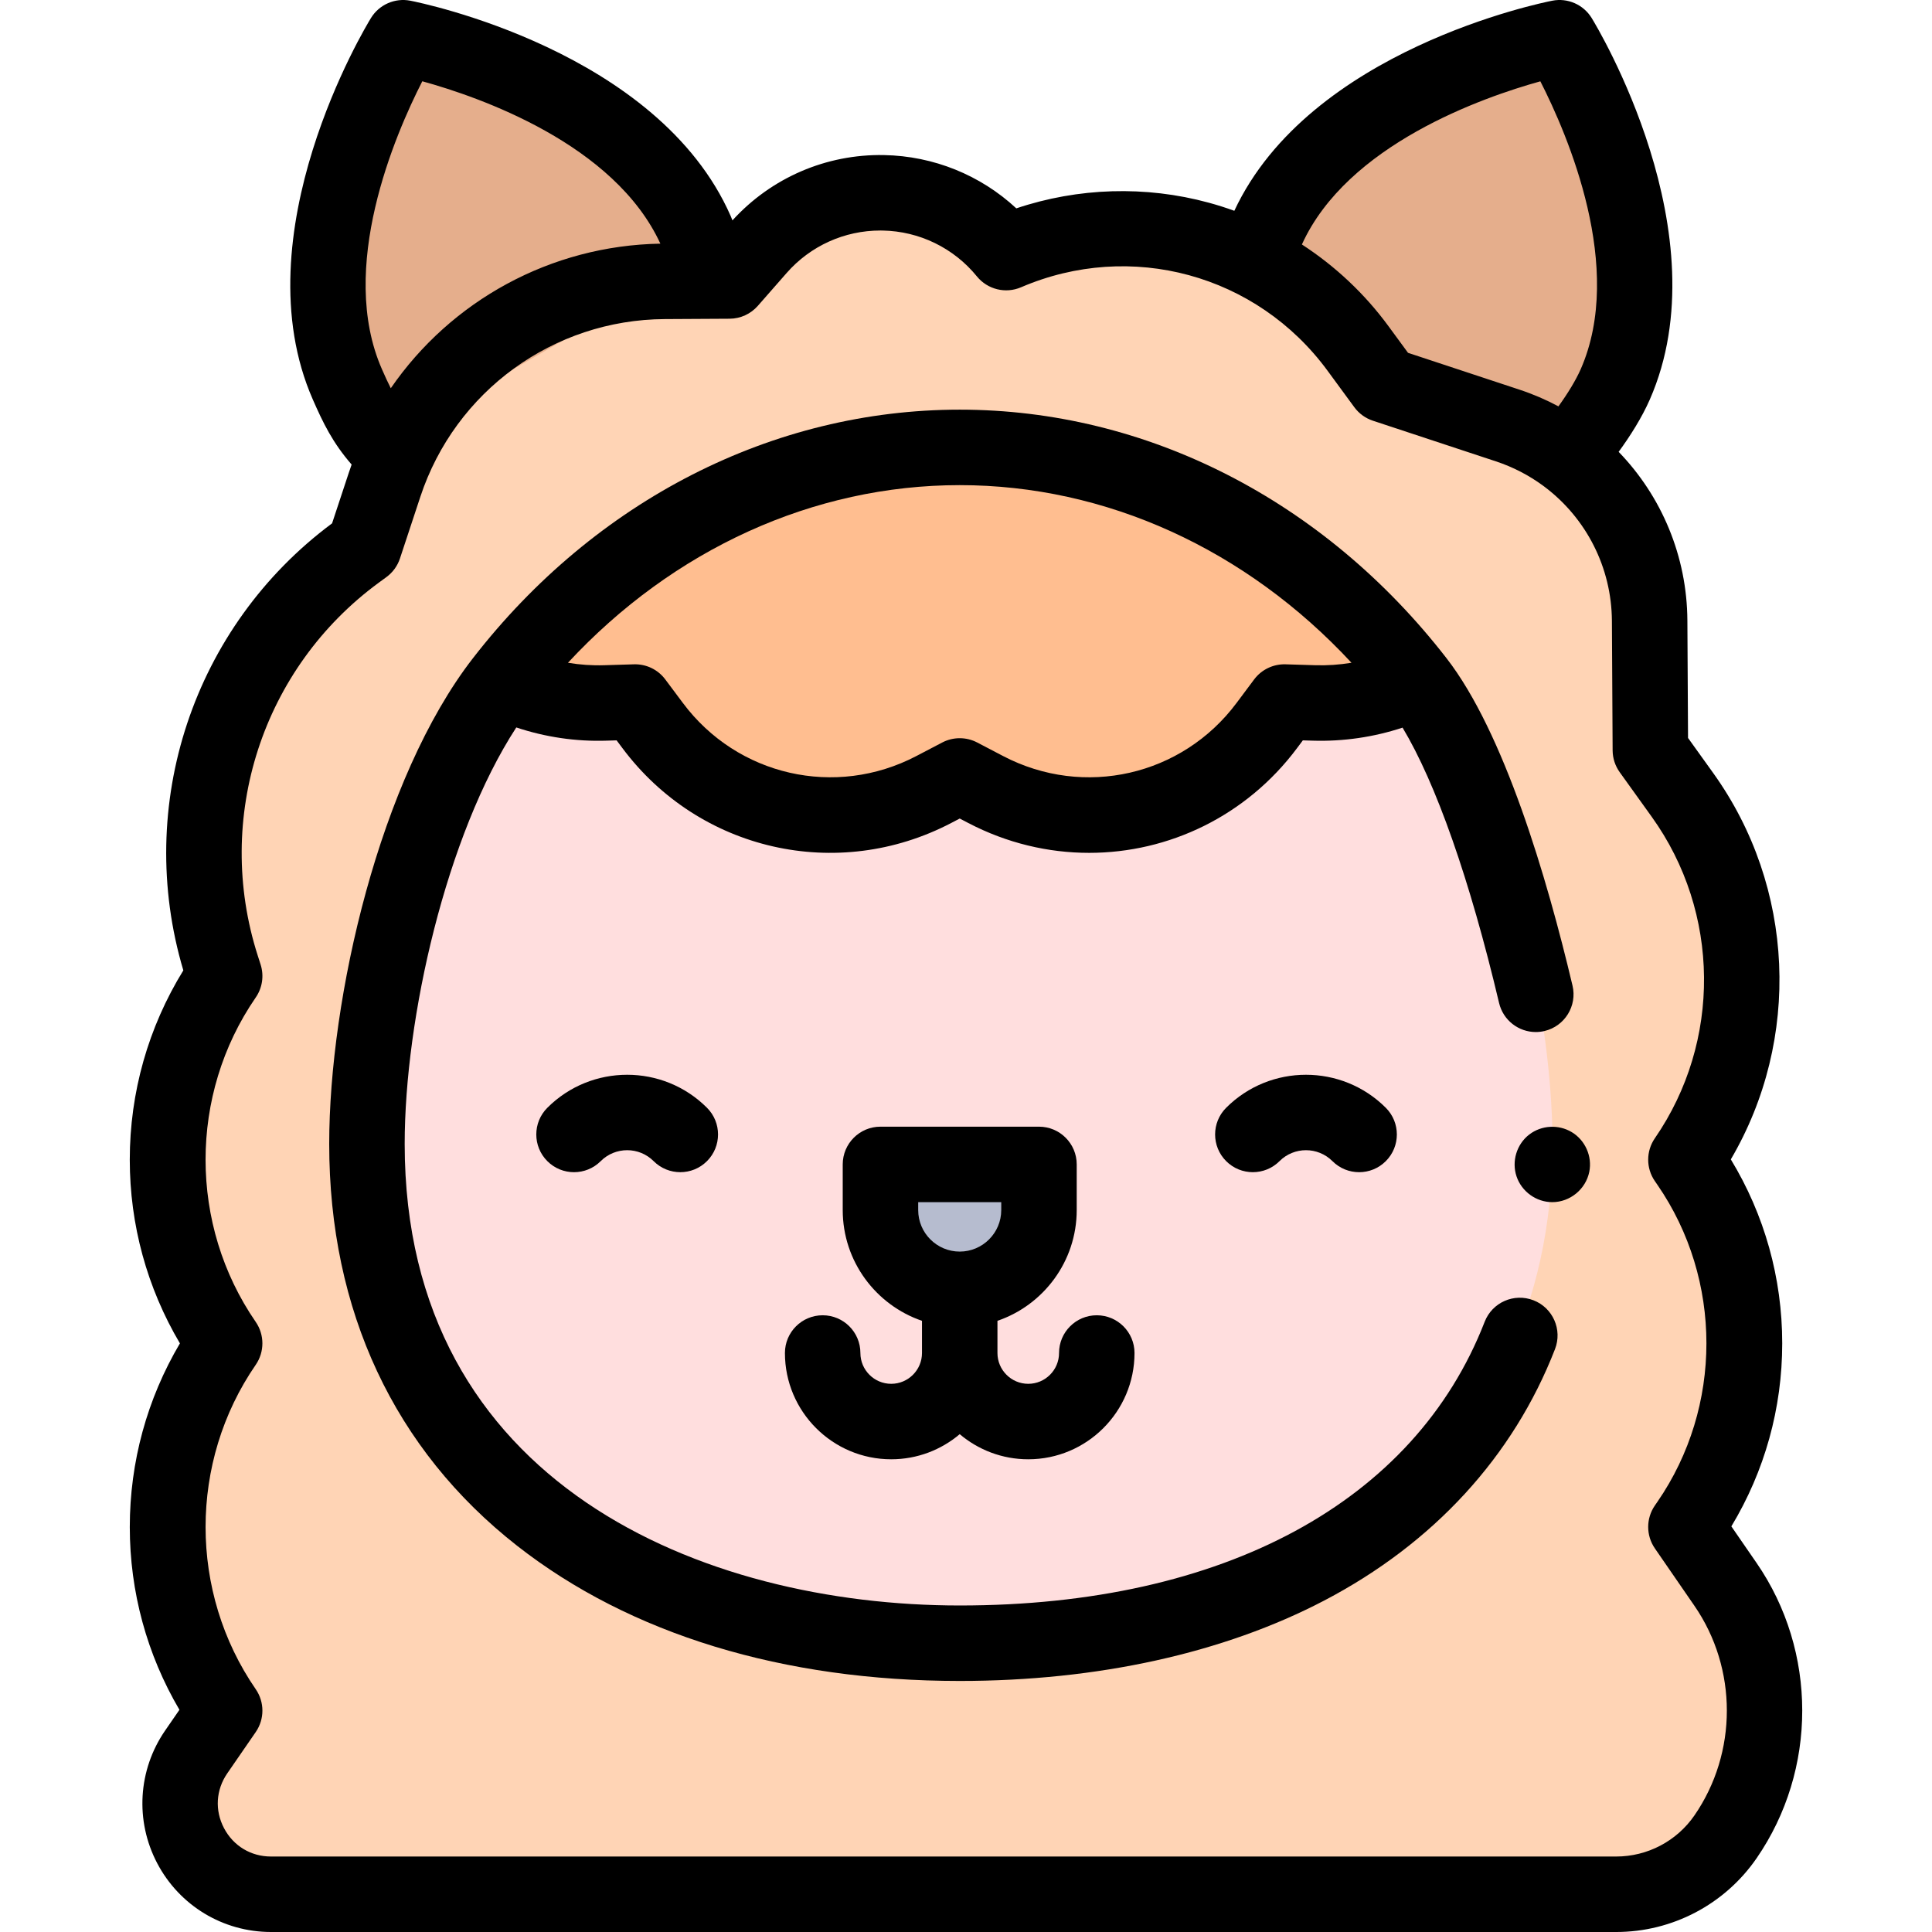 <svg id="Capa_1" enable-background="new 0 0 512.002 512.002" height="512" viewBox="0 0 512.002 512.002" width="512" xmlns="http://www.w3.org/2000/svg"><g><g><g><g><g><path d="m52.001 464.278 7.541-10.941-.001-.001c-20.195-29.301-20.195-68.029.001-97.33l-.007-.01c-20.192-29.299-20.192-68.023 0-97.322l.007-.011-.765-2.389c-12.971-40.513 1.409-84.782 35.711-109.94l2.011-1.475 5.406-16.359c10.588-32.044 40.449-53.752 74.196-53.941l17.211-.096 7.643-8.718c17.549-20.017 48.883-19.448 65.694 1.192 33.208-14.27 71.871-3.733 93.247 25.413l7.074 9.646 32.592 10.77c22.343 7.383 37.481 28.205 37.612 51.736l.192 34.308 8.5 11.84c20.676 28.803 21.046 67.485.924 96.678l.679.985c19.787 28.708 19.787 66.654-.001 95.362l-.678.984 10.492 15.224c13.879 20.139 13.879 46.756 0 66.895-6.569 9.532-17.405 15.224-28.981 15.224h-356.486c-19.39 0-30.819-21.759-19.814-37.724z" fill="#ffd4b5"/></g></g></g><g><g><g><g><g><path clip-rule="evenodd" d="m133.234 180.562c-22.482 28.972-35.99 84.607-35.99 122.591 0 86.667 70.33 132.316 157.093 132.316s157.093-45.65 157.093-132.316c0-37.984-13.508-93.619-35.99-122.591" fill="#ffdede" fill-rule="evenodd"/></g></g></g></g><g><g><g><g><path clip-rule="evenodd" d="m254.337 341.685c-11.601 0-21.005-9.404-21.005-21.005v-12.098h42.009v12.098c.001 11.6-9.404 21.005-21.004 21.005z" fill="#b6bccf" fill-rule="evenodd"/></g></g></g></g><g><g><g><g><g><path d="m375.44 180.562c-8.264 3.959-17.544 6.03-27.237 5.723l-7.833-.24-4.65 6.222c-17.295 23.172-48.855 30.362-74.491 16.969l-6.893-3.605-6.893 3.605c-25.636 13.393-57.196 6.203-74.491-16.969l-4.65-6.222-7.832.24c-9.693.307-18.973-1.764-27.237-5.723 28.809-37.15 72.363-61.999 121.103-61.999 48.741-.001 92.295 24.849 121.104 61.999z" fill="#ffbe90"/></g></g></g></g></g></g><g><g><g><g><path clip-rule="evenodd" d="m185.862 69.07c-.781-3.095-.07-4.82-1.378-7.798-17.364-39.527-77.65-51.271-77.65-51.271s-32.134 52.343-14.77 91.87c2.814 6.405 5.017 10.755 9.645 15.769" fill="#e5ae8c" fill-rule="evenodd"/></g></g></g><g><g><g><path clip-rule="evenodd" d="m334.258 69.07c.781-3.095.07-4.82 1.378-7.798 17.364-39.527 77.65-51.271 77.65-51.271s32.135 52.343 14.771 91.87c-2.814 6.405-8.288 13.993-12.916 19.007" fill="#e5ae8c" fill-rule="evenodd"/></g></g></g></g></g><g><path d="m465.517 414.208-6.688-9.702c8.836-14.643 13.48-31.297 13.48-48.512 0-17.307-4.694-34.048-13.621-48.745 18.663-31.807 17.037-72.15-4.698-102.431l-6.642-9.251-.174-31.121c-.096-17.105-6.874-32.977-18.217-44.704 3.102-4.232 6.176-9.119 8.254-13.849 19.248-43.816-13.98-98.805-15.404-101.124-2.183-3.554-6.345-5.384-10.435-4.583-2.643.515-64.313 12.98-84.263 55.677-2.223-.806-4.481-1.523-6.771-2.147-16.75-4.567-34.608-4.004-51.004 1.501-9.496-8.813-21.931-13.881-35.075-14.119-15.315-.287-29.876 6.018-40.153 17.305-.139-.375-.293-.759-.466-1.153-19.248-43.814-82.223-56.543-84.893-57.063-4.09-.801-8.252 1.029-10.435 4.583-1.424 2.32-34.652 57.308-15.404 101.124 2.705 6.159 5.222 11.407 10.278 17.219-.268.745-.528 1.496-.777 2.251l-4.404 13.326c-36.805 27.356-52.472 74.628-39.42 118.473-9.301 15.097-14.194 32.34-14.194 50.173 0 17.244 4.576 33.938 13.289 48.672-8.71 14.732-13.285 31.423-13.285 48.664 0 17.156 4.528 33.766 13.155 48.444l-3.782 5.487c-7.207 10.455-8.016 23.933-2.11 35.174 5.904 11.241 17.46 18.225 30.158 18.225h356.485c14.866 0 28.778-7.308 37.216-19.549 16.126-23.401 16.126-54.845 0-78.245zm-57.306-392.657c7.256 14.209 22.469 49.484 10.691 76.299-1.251 2.848-3.407 6.405-5.899 9.841-3.26-1.746-6.702-3.23-10.302-4.42l-29.557-9.767-5.185-7.068c-6.288-8.574-14.098-15.901-22.942-21.648 12.011-26.47 47.928-38.998 63.194-43.237zm-306.992 76.299c-11.784-26.827 3.447-62.12 10.696-76.312 15.213 4.197 50.913 16.603 63.093 43.034-29.104.5-55.495 15.145-71.445 38.317-.742-1.459-1.493-3.1-2.344-5.039zm347.83 383.253c-4.704 6.824-12.46 10.898-20.748 10.898h-356.486c-5.322 0-9.978-2.813-12.452-7.524-2.476-4.712-2.149-10.142.871-14.524h.001l7.54-10.941c2.354-3.417 2.354-7.934-.001-11.35-17.723-25.714-17.723-60.267.001-85.98 2.361-3.426 2.343-7.958-.013-11.368-17.699-25.689-17.711-60.201-.036-85.903 1.796-2.559 2.294-5.814 1.339-8.797l-.766-2.388c-11.675-36.467 1.226-76.183 32.102-98.827l2.011-1.474c1.677-1.23 2.929-2.952 3.581-4.927l5.406-16.358c9.25-27.995 35.273-46.915 64.758-47.079l17.211-.097c2.86-.017 5.577-1.257 7.463-3.408l7.643-8.717c6.287-7.172 15.304-11.25 24.818-11.25.201 0 .403.002.605.005 9.736.177 18.848 4.609 24.997 12.16 2.822 3.464 7.599 4.639 11.702 2.872 29.1-12.502 62.505-3.4 81.235 22.139l7.075 9.646c1.229 1.677 2.951 2.929 4.926 3.581l32.592 10.77c4.549 1.503 8.732 3.685 12.45 6.41.195.157.395.306.599.447 10.875 8.255 17.622 21.232 17.702 35.439l.191 34.308c.012 2.073.667 4.092 1.876 5.776l8.5 11.84c18.162 25.302 18.489 59.529.814 85.171-2.354 3.416-2.355 7.932-.002 11.349l.681.987c17.317 25.126 17.317 58.887.001 84.01l-.679.984c-2.356 3.417-2.356 7.934-.001 11.352l10.491 15.224c11.45 16.61 11.45 38.933.002 55.544z"/><path d="m383.341 174.431c-.005-.006-.01-.012-.014-.018-32.463-41.849-79.476-65.851-128.99-65.851-49.513 0-96.527 24.002-128.99 65.852-.005.006-.009.012-.014.018-24.739 31.882-38.089 90.116-38.089 128.722 0 44.176 17.237 81.015 49.848 106.533 29.915 23.41 70.457 35.783 117.245 35.783 36.542 0 69.949-7.371 96.611-21.315 28.954-15.145 50.098-38.182 61.144-66.623 2-5.148-.553-10.942-5.701-12.941-5.142-2.001-10.941.551-12.941 5.701-18.558 47.777-69.262 75.179-139.112 75.179-67.855 0-147.093-32.034-147.093-122.316 0-33.284 10.97-81.767 29.577-110.375 7.686 2.565 15.827 3.773 23.955 3.502l2.632-.08 1.531 2.049c20.34 27.253 56.987 35.603 87.14 19.85l2.258-1.182 2.263 1.184c10.228 5.343 21.199 7.913 32.031 7.912 21.1-.001 41.661-9.754 55.1-27.758l1.535-2.055 2.62.08c8.081.249 16.166-.931 23.805-3.452 8.878 14.784 17.824 40.225 25.58 72.974 1.089 4.6 5.192 7.697 9.722 7.697.764 0 1.538-.088 2.313-.271 5.374-1.272 8.699-6.661 7.426-12.035-6.801-28.715-18.114-67.074-33.392-86.764zm-34.832 1.859-7.832-.239c-3.246-.098-6.363 1.396-8.315 4.008l-4.654 6.228c-14.438 19.343-40.445 25.268-61.842 14.09l-6.893-3.605c-1.452-.759-3.043-1.139-4.635-1.139s-3.184.38-4.635 1.139l-6.888 3.604c-21.403 11.178-47.412 5.254-61.852-14.094l-4.65-6.222c-1.953-2.612-5.028-4.108-8.315-4.008l-7.844.239c-3.228.105-6.461-.119-9.64-.653 27.911-30.084 65.051-47.074 103.823-47.074s75.911 16.99 103.823 47.073c-3.18.533-6.417.752-9.651.653z"/><path d="m244.337 358.562c0 4.502-3.66 8.165-8.16 8.165s-8.161-3.663-8.161-8.165c0-5.522-4.477-10-10-10-5.522 0-10 4.478-10 10 0 15.53 12.633 28.165 28.161 28.165 6.914 0 13.254-2.505 18.16-6.655 4.906 4.15 11.247 6.655 18.161 6.655 15.527 0 28.16-12.635 28.16-28.165 0-5.522-4.478-10-10-10s-10 4.478-10 10c0 4.502-3.661 8.165-8.161 8.165s-8.16-3.663-8.16-8.165v-8.533c12.204-4.169 21.005-15.751 21.005-29.349v-12.099c0-5.522-4.478-10-10-10h-42.01c-5.522 0-10 4.478-10 10v12.099c0 13.598 8.801 25.18 21.005 29.349zm-1.005-39.98h22.01v2.099c0 6.067-4.937 11.004-11.005 11.004s-11.005-4.936-11.005-11.004z"/><g><g><g><g><path d="m411.371 318.582c-4.24 0-8.098-2.785-9.46-6.79-1.36-3.998.011-8.574 3.374-11.142 3.239-2.474 7.726-2.718 11.225-.638 3.583 2.131 5.493 6.43 4.671 10.519-.928 4.617-5.097 8.051-9.81 8.051z"/></g></g></g></g><g><g><g><g><g><path d="m324.945 293.572c11.664-11.664 30.643-11.662 42.309.003 3.905 3.905 3.905 10.237 0 14.142s-10.237 3.905-14.142 0c-3.867-3.867-10.159-3.869-14.024-.003-3.905 3.905-10.237 3.905-14.142 0-3.906-3.905-3.906-10.237-.001-14.142z"/></g></g></g></g><g><g><g><g><path d="m187.359 293.572c3.905 3.905 3.905 10.237 0 14.142s-10.237 3.905-14.142 0c-3.866-3.866-10.157-3.864-14.024.003-3.905 3.905-10.237 3.905-14.142 0s-3.905-10.237 0-14.142c11.665-11.665 30.645-11.667 42.308-.003z"/></g></g></g></g></g></g></g></svg>